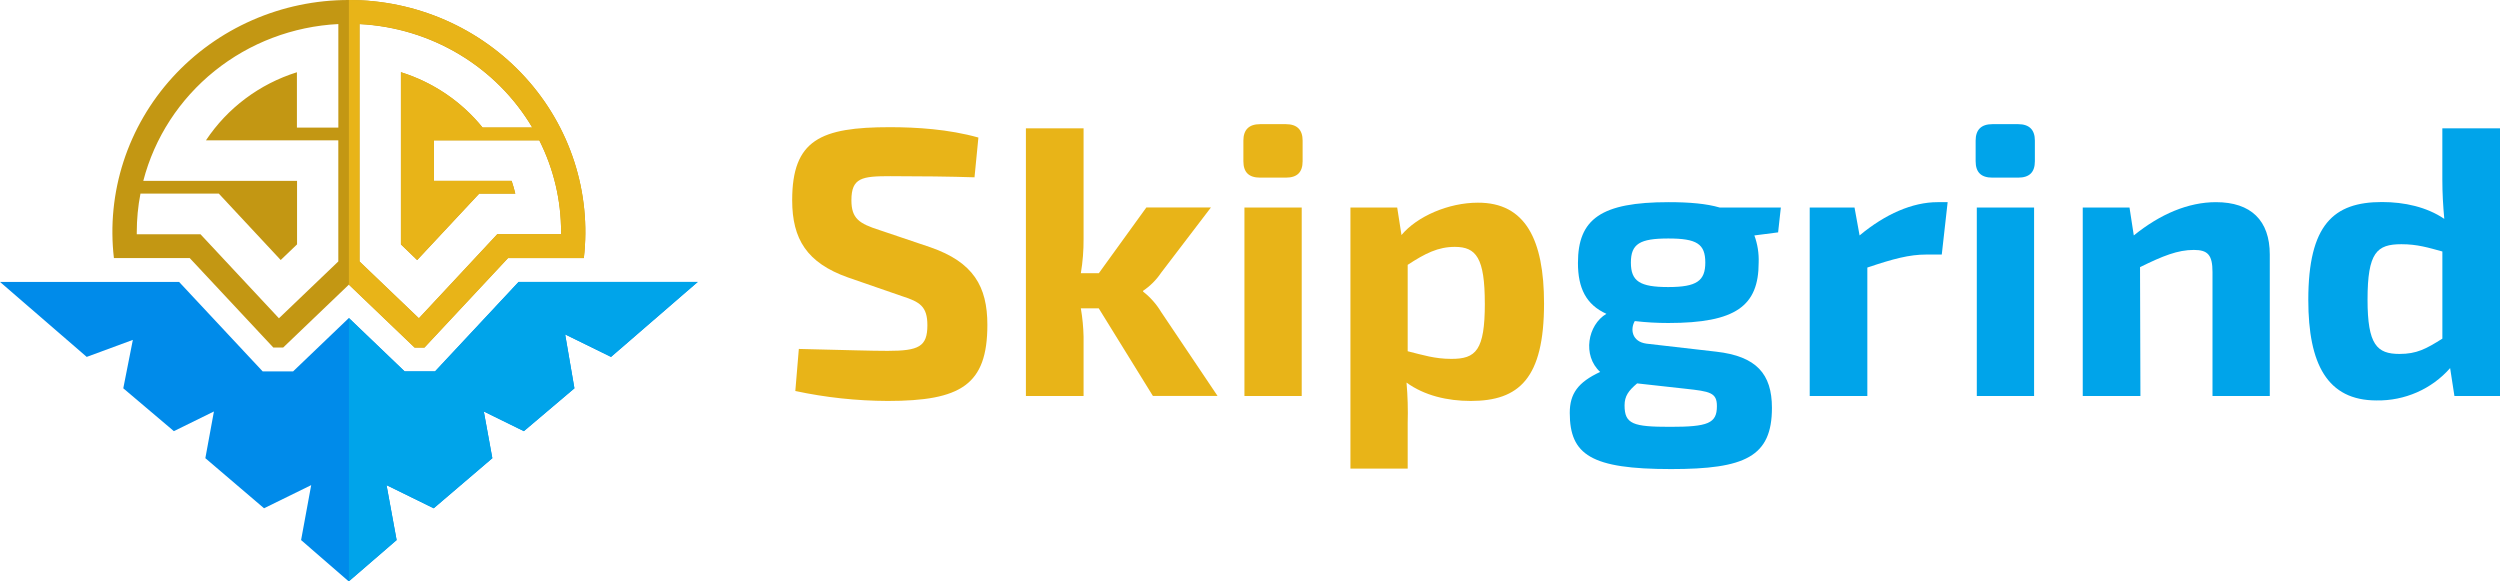 <svg width="172" height="40" viewBox="0 0 172 40" fill="none" xmlns="http://www.w3.org/2000/svg">
<path d="M67.314 9.463L67.046 12.199C65.491 12.146 63.213 12.12 61.258 12.12C59.303 12.12 58.577 12.225 58.577 13.777C58.577 15.04 59.113 15.382 60.507 15.829L64.013 17.013C66.962 18.039 67.931 19.697 67.931 22.352C67.931 26.482 66.108 27.585 61.07 27.585C58.934 27.577 56.805 27.348 54.718 26.901L54.96 24.007C58.391 24.086 59.892 24.139 61.07 24.139C63.215 24.139 63.804 23.849 63.804 22.376C63.804 21.087 63.295 20.771 62.062 20.377L58.336 19.087C55.521 18.088 54.502 16.457 54.502 13.775C54.502 9.619 56.459 8.75 61.229 8.75C63.052 8.753 65.25 8.884 67.314 9.463Z" fill="#E8B418"/>
<path d="M74.362 21.215C74.473 21.858 74.535 22.509 74.55 23.161V27.245H70.582V8.83H74.55V16.43C74.556 17.224 74.493 18.016 74.362 18.798H75.599L78.87 14.273H83.312L79.88 18.772C79.553 19.259 79.133 19.678 78.643 20.008V20.061C79.139 20.447 79.559 20.92 79.88 21.455L83.768 27.241H79.32L75.595 21.215H74.362Z" fill="#E8B418"/>
<path d="M88.467 8.542C89.245 8.542 89.62 8.937 89.62 9.673V11.09C89.62 11.853 89.245 12.221 88.467 12.221H86.698C85.92 12.221 85.545 11.853 85.545 11.09V9.673C85.545 8.937 85.92 8.542 86.698 8.542H88.467ZM85.617 27.245V14.277H89.558V27.245H85.617Z" fill="#E8B418"/>
<path d="M106.23 20.878C106.23 26.035 104.514 27.585 101.192 27.585C99.583 27.585 98.002 27.217 96.769 26.322C96.85 27.249 96.876 28.18 96.849 29.111V32.241H92.91V14.277H96.127L96.422 16.171C97.494 14.882 99.666 13.945 101.674 13.945C104.943 13.929 106.23 16.487 106.23 20.878ZM102.155 20.878C102.155 17.748 101.565 16.985 100.093 16.985C98.94 16.985 98.055 17.432 96.849 18.221V24.165C97.894 24.428 98.725 24.691 99.851 24.691C101.54 24.693 102.157 24.114 102.157 20.878H102.155Z" fill="#E8B418"/>
<path d="M120.701 16.198C120.92 16.796 121.02 17.43 120.996 18.065C120.996 21.038 119.441 22.222 114.778 22.222C114.008 22.223 113.238 22.179 112.473 22.09C112.151 22.643 112.267 23.507 113.277 23.643L118.076 24.195C120.837 24.511 121.909 25.721 121.909 28.062C121.909 31.43 120.053 32.272 114.968 32.272C109.472 32.272 108 31.298 108 28.404C108 27.089 108.563 26.3 110.091 25.589C108.854 24.458 109.233 22.352 110.52 21.591C109.126 20.959 108.563 19.828 108.563 18.092C108.563 15.066 110.145 13.909 114.807 13.909C116.251 13.909 117.408 14.014 118.313 14.277H122.522L122.334 15.987L120.701 16.198ZM115.958 26.745L112.634 26.377C112.044 26.881 111.77 27.245 111.77 27.892C111.77 29.181 112.359 29.366 114.906 29.366C117.507 29.366 118.123 29.129 118.123 27.949C118.129 27.008 117.647 26.929 115.958 26.745ZM117.325 18.065C117.325 16.776 116.735 16.408 114.778 16.408C112.821 16.408 112.205 16.776 112.205 18.065C112.205 19.354 112.823 19.749 114.778 19.749C116.733 19.749 117.325 19.326 117.325 18.063V18.065Z" fill="#00A4EA"/>
<path d="M133.594 17.513H132.521C131.369 17.513 130.27 17.802 128.473 18.407V27.245H124.508V14.277H127.591L127.939 16.198C129.709 14.724 131.585 13.909 133.301 13.909H133.998L133.594 17.513Z" fill="#00A4EA"/>
<path d="M138.846 8.542C139.623 8.542 139.999 8.937 139.999 9.673V11.09C139.999 11.853 139.623 12.221 138.846 12.221H137.077C136.299 12.221 135.924 11.853 135.924 11.09V9.673C135.924 8.937 136.299 8.542 137.077 8.542H138.846ZM136.004 27.245V14.277H139.945V27.245H136.004Z" fill="#00A4EA"/>
<path d="M156.161 17.513V27.245H152.22V18.721C152.22 17.537 151.898 17.195 150.933 17.195C149.834 17.195 148.815 17.6 147.234 18.379L147.261 27.243H143.293V14.277H146.51L146.805 16.198C148.628 14.724 150.558 13.909 152.459 13.909C154.87 13.909 156.161 15.171 156.161 17.513Z" fill="#00A4EA"/>
<path d="M172 27.244H168.864L168.569 25.324C167.943 26.038 167.164 26.607 166.288 26.992C165.413 27.376 164.461 27.567 163.502 27.55C160.124 27.55 158.811 25.051 158.811 20.633C158.811 15.453 160.553 13.9 163.877 13.9C165.432 13.9 166.96 14.242 168.167 15.058C168.086 14.19 168.033 13.295 168.033 12.348V8.831H172V27.244ZM165.086 24.351C166.265 24.351 166.909 24.009 168.035 23.298V17.302C167.07 17.039 166.319 16.802 165.22 16.802C163.531 16.802 162.887 17.355 162.887 20.617C162.887 23.719 163.531 24.351 165.086 24.351Z" fill="#00A4EA"/>
<path d="M48.003 19.397H35.68L29.93 25.553H27.839L24.002 21.878L20.164 25.553H18.073L12.322 19.397H0L5.966 24.555L9.14 23.384L8.482 26.715L11.963 29.663L14.718 28.309L14.128 31.523L18.166 34.969L21.41 33.377L20.715 37.157L23.993 40L27.287 37.157L26.594 33.377L29.838 34.969L33.873 31.523L33.286 28.309L36.041 29.663L39.52 26.715L38.882 23.007L42.038 24.555L48.003 19.397Z" fill="#008BEA"/>
<path d="M24.006 1.19232e-05C21.715 -0.003 19.449 0.47 17.357 1.387C15.265 2.304 13.394 3.645 11.867 5.322C10.34 6.999 9.192 8.973 8.497 11.116C7.803 13.259 7.578 15.522 7.837 17.756H13.054L18.806 23.912H19.48L24.002 19.583L28.525 23.912H29.199L34.95 17.756H40.168C40.427 15.522 40.202 13.259 39.508 11.117C38.813 8.974 37.666 7 36.139 5.323C34.613 3.647 32.742 2.306 30.651 1.388C28.559 0.471 26.293 -0.002 24.002 1.19232e-05H24.006ZM23.278 8.777H20.428V4.97C17.855 5.777 15.644 7.432 14.17 9.655H23.276V17.988L19.191 21.898L13.796 16.119H9.41V15.967C9.41 15.079 9.494 14.194 9.664 13.322H15.055L19.313 17.889L20.437 16.813V12.444H9.858C10.628 9.475 12.347 6.827 14.762 4.885C17.177 2.944 20.161 1.812 23.278 1.655V8.777ZM38.605 16.113H34.216L28.82 21.9L24.734 17.991V1.659C27.163 1.782 29.522 2.497 31.598 3.74C33.674 4.983 35.401 6.715 36.623 8.779H33.202C31.755 6.991 29.8 5.666 27.584 4.972V16.817L28.7 17.893L32.967 13.322H35.453C35.379 13.026 35.299 12.731 35.2 12.444H29.851V9.655H37.105C38.095 11.617 38.607 13.778 38.602 15.967L38.605 16.113Z" fill="#C39713"/>
<path d="M48.003 19.397H35.68L29.93 25.553H27.839L24.006 21.882V39.99L27.287 37.157L26.594 33.377L29.838 34.969L33.873 31.523L33.286 28.309L36.041 29.663L39.52 26.715L38.882 23.007L42.038 24.555L48.003 19.397Z" fill="#00A4EA"/>
<path d="M28.526 23.912H29.201L34.952 17.756H40.169C40.429 15.522 40.204 13.259 39.509 11.117C38.815 8.974 37.667 7 36.141 5.323C34.614 3.647 32.744 2.306 30.652 1.388C28.561 0.471 26.295 -0.002 24.004 7.48719e-06V19.583L28.526 23.912ZM24.734 1.651C27.163 1.773 29.522 2.489 31.598 3.732C33.674 4.975 35.401 6.707 36.622 8.771H33.201C31.755 6.983 29.799 5.658 27.584 4.964V16.809L28.7 17.885L32.966 13.322H35.453C35.379 13.026 35.298 12.731 35.2 12.444H29.85V9.655H37.105C38.094 11.617 38.607 13.778 38.602 15.967V16.11H34.216L28.819 21.898L24.734 17.988V1.651Z" fill="#E8B418"/>
</svg>
